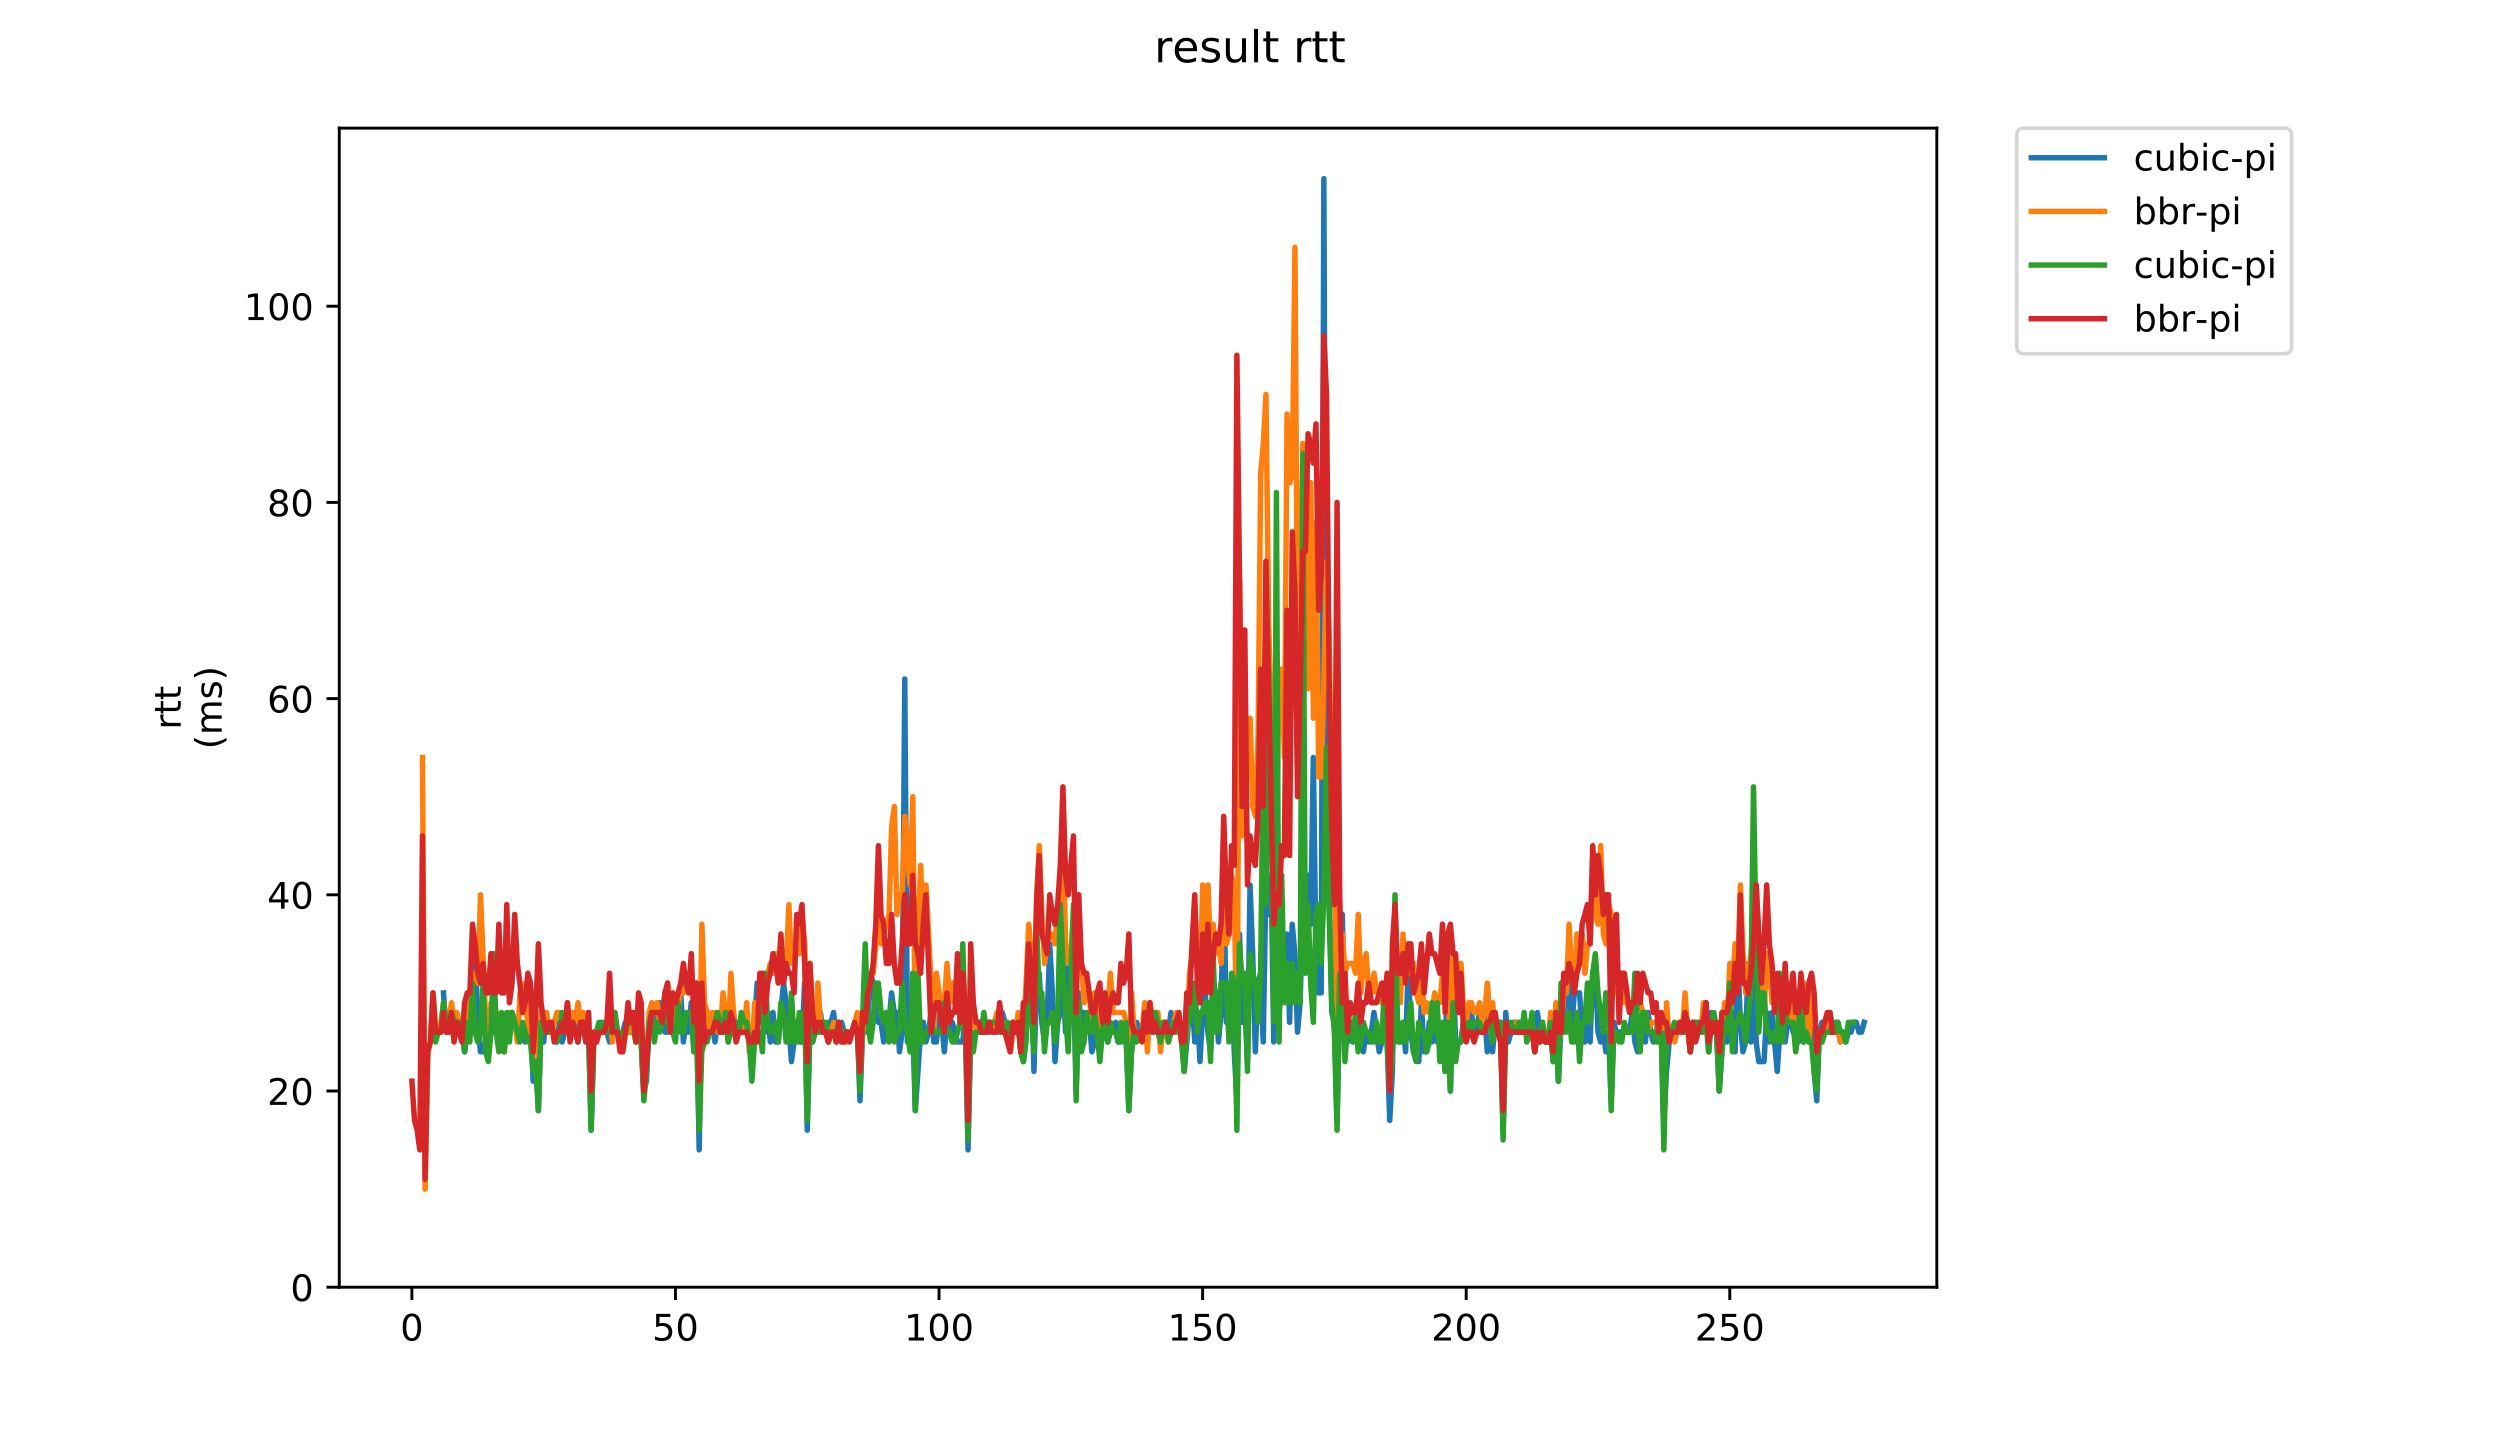 <?xml version="1.0" encoding="utf-8" standalone="no"?>
<!DOCTYPE svg PUBLIC "-//W3C//DTD SVG 1.1//EN"
  "http://www.w3.org/Graphics/SVG/1.1/DTD/svg11.dtd">
<!-- Created with matplotlib (https://matplotlib.org/) -->
<svg height="396pt" version="1.1" viewBox="0 0 684 396" width="684pt" xmlns="http://www.w3.org/2000/svg" xmlns:xlink="http://www.w3.org/1999/xlink">
 <defs>
  <style type="text/css">
*{stroke-linecap:butt;stroke-linejoin:round;}
  </style>
 </defs>
 <g id="figure_1">
  <g id="patch_1">
   <path d="M 0 396 
L 684 396 
L 684 0 
L 0 0 
z
" style="fill:#ffffff;"/>
  </g>
  <g id="axes_1">
   <g id="patch_2">
    <path d="M 92.824 352.174 
L 529.913 352.174 
L 529.913 35.062 
L 92.824 35.062 
z
" style="fill:#ffffff;"/>
   </g>
   <g id="matplotlib.axis_1">
    <g id="xtick_1">
     <g id="line2d_1">
      <defs>
       <path d="M 0 0 
L 0 3.5 
" id="mc89b29b32a" style="stroke:#000000;stroke-width:0.8;"/>
      </defs>
      <g>
       <use style="stroke:#000000;stroke-width:0.8;" x="112.689" xlink:href="#mc89b29b32a" y="352.174"/>
      </g>
     </g>
     <g id="text_1">
      <!-- 0 -->
      <defs>
       <path d="M 31.781 66.406 
Q 24.172 66.406 20.328 58.906 
Q 16.5 51.422 16.5 36.375 
Q 16.5 21.391 20.328 13.891 
Q 24.172 6.391 31.781 6.391 
Q 39.453 6.391 43.281 13.891 
Q 47.125 21.391 47.125 36.375 
Q 47.125 51.422 43.281 58.906 
Q 39.453 66.406 31.781 66.406 
z
M 31.781 74.219 
Q 44.047 74.219 50.516 64.516 
Q 56.984 54.828 56.984 36.375 
Q 56.984 17.969 50.516 8.266 
Q 44.047 -1.422 31.781 -1.422 
Q 19.531 -1.422 13.062 8.266 
Q 6.594 17.969 6.594 36.375 
Q 6.594 54.828 13.062 64.516 
Q 19.531 74.219 31.781 74.219 
z
" id="DejaVuSans-48"/>
      </defs>
      <g transform="translate(109.507 366.773)scale(0.1 -0.1)">
       <use xlink:href="#DejaVuSans-48"/>
      </g>
     </g>
    </g>
    <g id="xtick_2">
     <g id="line2d_2">
      <g>
       <use style="stroke:#000000;stroke-width:0.8;" x="184.804" xlink:href="#mc89b29b32a" y="352.174"/>
      </g>
     </g>
     <g id="text_2">
      <!-- 50 -->
      <defs>
       <path d="M 10.797 72.906 
L 49.516 72.906 
L 49.516 64.594 
L 19.828 64.594 
L 19.828 46.734 
Q 21.969 47.469 24.109 47.828 
Q 26.266 48.188 28.422 48.188 
Q 40.625 48.188 47.75 41.5 
Q 54.891 34.812 54.891 23.391 
Q 54.891 11.625 47.562 5.094 
Q 40.234 -1.422 26.906 -1.422 
Q 22.312 -1.422 17.547 -0.641 
Q 12.797 0.141 7.719 1.703 
L 7.719 11.625 
Q 12.109 9.234 16.797 8.062 
Q 21.484 6.891 26.703 6.891 
Q 35.156 6.891 40.078 11.328 
Q 45.016 15.766 45.016 23.391 
Q 45.016 31 40.078 35.438 
Q 35.156 39.891 26.703 39.891 
Q 22.75 39.891 18.812 39.016 
Q 14.891 38.141 10.797 36.281 
z
" id="DejaVuSans-53"/>
      </defs>
      <g transform="translate(178.442 366.773)scale(0.1 -0.1)">
       <use xlink:href="#DejaVuSans-53"/>
       <use x="63.623" xlink:href="#DejaVuSans-48"/>
      </g>
     </g>
    </g>
    <g id="xtick_3">
     <g id="line2d_3">
      <g>
       <use style="stroke:#000000;stroke-width:0.8;" x="256.92" xlink:href="#mc89b29b32a" y="352.174"/>
      </g>
     </g>
     <g id="text_3">
      <!-- 100 -->
      <defs>
       <path d="M 12.406 8.297 
L 28.516 8.297 
L 28.516 63.922 
L 10.984 60.406 
L 10.984 69.391 
L 28.422 72.906 
L 38.281 72.906 
L 38.281 8.297 
L 54.391 8.297 
L 54.391 0 
L 12.406 0 
z
" id="DejaVuSans-49"/>
      </defs>
      <g transform="translate(247.376 366.773)scale(0.1 -0.1)">
       <use xlink:href="#DejaVuSans-49"/>
       <use x="63.623" xlink:href="#DejaVuSans-48"/>
       <use x="127.246" xlink:href="#DejaVuSans-48"/>
      </g>
     </g>
    </g>
    <g id="xtick_4">
     <g id="line2d_4">
      <g>
       <use style="stroke:#000000;stroke-width:0.8;" x="329.035" xlink:href="#mc89b29b32a" y="352.174"/>
      </g>
     </g>
     <g id="text_4">
      <!-- 150 -->
      <g transform="translate(319.492 366.773)scale(0.1 -0.1)">
       <use xlink:href="#DejaVuSans-49"/>
       <use x="63.623" xlink:href="#DejaVuSans-53"/>
       <use x="127.246" xlink:href="#DejaVuSans-48"/>
      </g>
     </g>
    </g>
    <g id="xtick_5">
     <g id="line2d_5">
      <g>
       <use style="stroke:#000000;stroke-width:0.8;" x="401.151" xlink:href="#mc89b29b32a" y="352.174"/>
      </g>
     </g>
     <g id="text_5">
      <!-- 200 -->
      <defs>
       <path d="M 19.188 8.297 
L 53.609 8.297 
L 53.609 0 
L 7.328 0 
L 7.328 8.297 
Q 12.938 14.109 22.625 23.891 
Q 32.328 33.688 34.812 36.531 
Q 39.547 41.844 41.422 45.531 
Q 43.312 49.219 43.312 52.781 
Q 43.312 58.594 39.234 62.25 
Q 35.156 65.922 28.609 65.922 
Q 23.969 65.922 18.812 64.312 
Q 13.672 62.703 7.812 59.422 
L 7.812 69.391 
Q 13.766 71.781 18.938 73 
Q 24.125 74.219 28.422 74.219 
Q 39.75 74.219 46.484 68.547 
Q 53.219 62.891 53.219 53.422 
Q 53.219 48.922 51.531 44.891 
Q 49.859 40.875 45.406 35.406 
Q 44.188 33.984 37.641 27.219 
Q 31.109 20.453 19.188 8.297 
z
" id="DejaVuSans-50"/>
      </defs>
      <g transform="translate(391.607 366.773)scale(0.1 -0.1)">
       <use xlink:href="#DejaVuSans-50"/>
       <use x="63.623" xlink:href="#DejaVuSans-48"/>
       <use x="127.246" xlink:href="#DejaVuSans-48"/>
      </g>
     </g>
    </g>
    <g id="xtick_6">
     <g id="line2d_6">
      <g>
       <use style="stroke:#000000;stroke-width:0.8;" x="473.266" xlink:href="#mc89b29b32a" y="352.174"/>
      </g>
     </g>
     <g id="text_6">
      <!-- 250 -->
      <g transform="translate(463.723 366.773)scale(0.1 -0.1)">
       <use xlink:href="#DejaVuSans-50"/>
       <use x="63.623" xlink:href="#DejaVuSans-53"/>
       <use x="127.246" xlink:href="#DejaVuSans-48"/>
      </g>
     </g>
    </g>
   </g>
   <g id="matplotlib.axis_2">
    <g id="ytick_1">
     <g id="line2d_7">
      <defs>
       <path d="M 0 0 
L -3.5 0 
" id="mcf6434cec3" style="stroke:#000000;stroke-width:0.8;"/>
      </defs>
      <g>
       <use style="stroke:#000000;stroke-width:0.8;" x="92.824" xlink:href="#mcf6434cec3" y="352.174"/>
      </g>
     </g>
     <g id="text_7">
      <!-- 0 -->
      <g transform="translate(79.461 355.973)scale(0.1 -0.1)">
       <use xlink:href="#DejaVuSans-48"/>
      </g>
     </g>
    </g>
    <g id="ytick_2">
     <g id="line2d_8">
      <g>
       <use style="stroke:#000000;stroke-width:0.8;" x="92.824" xlink:href="#mcf6434cec3" y="298.495"/>
      </g>
     </g>
     <g id="text_8">
      <!-- 20 -->
      <g transform="translate(73.099 302.294)scale(0.1 -0.1)">
       <use xlink:href="#DejaVuSans-50"/>
       <use x="63.623" xlink:href="#DejaVuSans-48"/>
      </g>
     </g>
    </g>
    <g id="ytick_3">
     <g id="line2d_9">
      <g>
       <use style="stroke:#000000;stroke-width:0.8;" x="92.824" xlink:href="#mcf6434cec3" y="244.815"/>
      </g>
     </g>
     <g id="text_9">
      <!-- 40 -->
      <defs>
       <path d="M 37.797 64.312 
L 12.891 25.391 
L 37.797 25.391 
z
M 35.203 72.906 
L 47.609 72.906 
L 47.609 25.391 
L 58.016 25.391 
L 58.016 17.188 
L 47.609 17.188 
L 47.609 0 
L 37.797 0 
L 37.797 17.188 
L 4.891 17.188 
L 4.891 26.703 
z
" id="DejaVuSans-52"/>
      </defs>
      <g transform="translate(73.099 248.614)scale(0.1 -0.1)">
       <use xlink:href="#DejaVuSans-52"/>
       <use x="63.623" xlink:href="#DejaVuSans-48"/>
      </g>
     </g>
    </g>
    <g id="ytick_4">
     <g id="line2d_10">
      <g>
       <use style="stroke:#000000;stroke-width:0.8;" x="92.824" xlink:href="#mcf6434cec3" y="191.136"/>
      </g>
     </g>
     <g id="text_10">
      <!-- 60 -->
      <defs>
       <path d="M 33.016 40.375 
Q 26.375 40.375 22.484 35.828 
Q 18.609 31.297 18.609 23.391 
Q 18.609 15.531 22.484 10.953 
Q 26.375 6.391 33.016 6.391 
Q 39.656 6.391 43.531 10.953 
Q 47.406 15.531 47.406 23.391 
Q 47.406 31.297 43.531 35.828 
Q 39.656 40.375 33.016 40.375 
z
M 52.594 71.297 
L 52.594 62.312 
Q 48.875 64.062 45.094 64.984 
Q 41.312 65.922 37.594 65.922 
Q 27.828 65.922 22.672 59.328 
Q 17.531 52.734 16.797 39.406 
Q 19.672 43.656 24.016 45.922 
Q 28.375 48.188 33.594 48.188 
Q 44.578 48.188 50.953 41.516 
Q 57.328 34.859 57.328 23.391 
Q 57.328 12.156 50.688 5.359 
Q 44.047 -1.422 33.016 -1.422 
Q 20.359 -1.422 13.672 8.266 
Q 6.984 17.969 6.984 36.375 
Q 6.984 53.656 15.188 63.938 
Q 23.391 74.219 37.203 74.219 
Q 40.922 74.219 44.703 73.484 
Q 48.484 72.75 52.594 71.297 
z
" id="DejaVuSans-54"/>
      </defs>
      <g transform="translate(73.099 194.935)scale(0.1 -0.1)">
       <use xlink:href="#DejaVuSans-54"/>
       <use x="63.623" xlink:href="#DejaVuSans-48"/>
      </g>
     </g>
    </g>
    <g id="ytick_5">
     <g id="line2d_11">
      <g>
       <use style="stroke:#000000;stroke-width:0.8;" x="92.824" xlink:href="#mcf6434cec3" y="137.456"/>
      </g>
     </g>
     <g id="text_11">
      <!-- 80 -->
      <defs>
       <path d="M 31.781 34.625 
Q 24.75 34.625 20.719 30.859 
Q 16.703 27.094 16.703 20.516 
Q 16.703 13.922 20.719 10.156 
Q 24.75 6.391 31.781 6.391 
Q 38.812 6.391 42.859 10.172 
Q 46.922 13.969 46.922 20.516 
Q 46.922 27.094 42.891 30.859 
Q 38.875 34.625 31.781 34.625 
z
M 21.922 38.812 
Q 15.578 40.375 12.031 44.719 
Q 8.5 49.078 8.5 55.328 
Q 8.5 64.062 14.719 69.141 
Q 20.953 74.219 31.781 74.219 
Q 42.672 74.219 48.875 69.141 
Q 55.078 64.062 55.078 55.328 
Q 55.078 49.078 51.531 44.719 
Q 48 40.375 41.703 38.812 
Q 48.828 37.156 52.797 32.312 
Q 56.781 27.484 56.781 20.516 
Q 56.781 9.906 50.312 4.234 
Q 43.844 -1.422 31.781 -1.422 
Q 19.734 -1.422 13.25 4.234 
Q 6.781 9.906 6.781 20.516 
Q 6.781 27.484 10.781 32.312 
Q 14.797 37.156 21.922 38.812 
z
M 18.312 54.391 
Q 18.312 48.734 21.844 45.562 
Q 25.391 42.391 31.781 42.391 
Q 38.141 42.391 41.719 45.562 
Q 45.312 48.734 45.312 54.391 
Q 45.312 60.062 41.719 63.234 
Q 38.141 66.406 31.781 66.406 
Q 25.391 66.406 21.844 63.234 
Q 18.312 60.062 18.312 54.391 
z
" id="DejaVuSans-56"/>
      </defs>
      <g transform="translate(73.099 141.255)scale(0.1 -0.1)">
       <use xlink:href="#DejaVuSans-56"/>
       <use x="63.623" xlink:href="#DejaVuSans-48"/>
      </g>
     </g>
    </g>
    <g id="ytick_6">
     <g id="line2d_12">
      <g>
       <use style="stroke:#000000;stroke-width:0.8;" x="92.824" xlink:href="#mcf6434cec3" y="83.777"/>
      </g>
     </g>
     <g id="text_12">
      <!-- 100 -->
      <g transform="translate(66.736 87.576)scale(0.1 -0.1)">
       <use xlink:href="#DejaVuSans-49"/>
       <use x="63.623" xlink:href="#DejaVuSans-48"/>
       <use x="127.246" xlink:href="#DejaVuSans-48"/>
      </g>
     </g>
    </g>
    <g id="text_13">
     <!-- rtt -->
     <defs>
      <path d="M 41.109 46.297 
Q 39.594 47.172 37.812 47.578 
Q 36.031 48 33.891 48 
Q 26.266 48 22.188 43.047 
Q 18.109 38.094 18.109 28.812 
L 18.109 0 
L 9.078 0 
L 9.078 54.688 
L 18.109 54.688 
L 18.109 46.188 
Q 20.953 51.172 25.484 53.578 
Q 30.031 56 36.531 56 
Q 37.453 56 38.578 55.875 
Q 39.703 55.766 41.062 55.516 
z
" id="DejaVuSans-114"/>
      <path d="M 18.312 70.219 
L 18.312 54.688 
L 36.812 54.688 
L 36.812 47.703 
L 18.312 47.703 
L 18.312 18.016 
Q 18.312 11.328 20.141 9.422 
Q 21.969 7.516 27.594 7.516 
L 36.812 7.516 
L 36.812 0 
L 27.594 0 
Q 17.188 0 13.234 3.875 
Q 9.281 7.766 9.281 18.016 
L 9.281 47.703 
L 2.688 47.703 
L 2.688 54.688 
L 9.281 54.688 
L 9.281 70.219 
z
" id="DejaVuSans-116"/>
     </defs>
     <g transform="translate(49.459 199.594)rotate(-90)scale(0.1 -0.1)">
      <use xlink:href="#DejaVuSans-114"/>
      <use x="41.113" xlink:href="#DejaVuSans-116"/>
      <use x="80.322" xlink:href="#DejaVuSans-116"/>
     </g>
     <!-- (ms) -->
     <defs>
      <path d="M 31 75.875 
Q 24.469 64.656 21.281 53.656 
Q 18.109 42.672 18.109 31.391 
Q 18.109 20.125 21.312 9.062 
Q 24.516 -2 31 -13.188 
L 23.188 -13.188 
Q 15.875 -1.703 12.234 9.375 
Q 8.594 20.453 8.594 31.391 
Q 8.594 42.281 12.203 53.312 
Q 15.828 64.359 23.188 75.875 
z
" id="DejaVuSans-40"/>
      <path d="M 52 44.188 
Q 55.375 50.25 60.062 53.125 
Q 64.75 56 71.094 56 
Q 79.641 56 84.281 50.016 
Q 88.922 44.047 88.922 33.016 
L 88.922 0 
L 79.891 0 
L 79.891 32.719 
Q 79.891 40.578 77.094 44.375 
Q 74.312 48.188 68.609 48.188 
Q 61.625 48.188 57.562 43.547 
Q 53.516 38.922 53.516 30.906 
L 53.516 0 
L 44.484 0 
L 44.484 32.719 
Q 44.484 40.625 41.703 44.406 
Q 38.922 48.188 33.109 48.188 
Q 26.219 48.188 22.156 43.531 
Q 18.109 38.875 18.109 30.906 
L 18.109 0 
L 9.078 0 
L 9.078 54.688 
L 18.109 54.688 
L 18.109 46.188 
Q 21.188 51.219 25.484 53.609 
Q 29.781 56 35.688 56 
Q 41.656 56 45.828 52.969 
Q 50 49.953 52 44.188 
z
" id="DejaVuSans-109"/>
      <path d="M 44.281 53.078 
L 44.281 44.578 
Q 40.484 46.531 36.375 47.5 
Q 32.281 48.484 27.875 48.484 
Q 21.188 48.484 17.844 46.438 
Q 14.5 44.391 14.5 40.281 
Q 14.5 37.156 16.891 35.375 
Q 19.281 33.594 26.516 31.984 
L 29.594 31.297 
Q 39.156 29.25 43.188 25.516 
Q 47.219 21.781 47.219 15.094 
Q 47.219 7.469 41.188 3.016 
Q 35.156 -1.422 24.609 -1.422 
Q 20.219 -1.422 15.453 -0.562 
Q 10.688 0.297 5.422 2 
L 5.422 11.281 
Q 10.406 8.688 15.234 7.391 
Q 20.062 6.109 24.812 6.109 
Q 31.156 6.109 34.562 8.281 
Q 37.984 10.453 37.984 14.406 
Q 37.984 18.062 35.516 20.016 
Q 33.062 21.969 24.703 23.781 
L 21.578 24.516 
Q 13.234 26.266 9.516 29.906 
Q 5.812 33.547 5.812 39.891 
Q 5.812 47.609 11.281 51.797 
Q 16.75 56 26.812 56 
Q 31.781 56 36.172 55.266 
Q 40.578 54.547 44.281 53.078 
z
" id="DejaVuSans-115"/>
      <path d="M 8.016 75.875 
L 15.828 75.875 
Q 23.141 64.359 26.781 53.312 
Q 30.422 42.281 30.422 31.391 
Q 30.422 20.453 26.781 9.375 
Q 23.141 -1.703 15.828 -13.188 
L 8.016 -13.188 
Q 14.5 -2 17.703 9.062 
Q 20.906 20.125 20.906 31.391 
Q 20.906 42.672 17.703 53.656 
Q 14.5 64.656 8.016 75.875 
z
" id="DejaVuSans-41"/>
     </defs>
     <g transform="translate(60.657 204.995)rotate(-90)scale(0.1 -0.1)">
      <use xlink:href="#DejaVuSans-40"/>
      <use x="39.014" xlink:href="#DejaVuSans-109"/>
      <use x="136.426" xlink:href="#DejaVuSans-115"/>
      <use x="188.525" xlink:href="#DejaVuSans-41"/>
     </g>
    </g>
   </g>
   <g id="line2d_13">
    <path clip-path="url(#p41eae6cb28)" d="M 121.343 271.655 
L 122.064 282.391 
L 122.785 279.707 
L 123.506 282.391 
L 124.227 279.707 
L 124.948 279.707 
L 125.67 282.391 
L 126.391 282.391 
L 127.112 287.759 
L 127.833 282.391 
L 128.554 274.339 
L 129.275 271.655 
L 129.996 258.235 
L 130.718 279.707 
L 131.439 287.759 
L 132.16 287.759 
L 132.881 285.075 
L 133.602 287.759 
L 134.323 277.023 
L 135.045 282.391 
L 136.487 282.391 
L 137.929 287.759 
L 138.65 279.707 
L 139.371 279.707 
L 140.093 277.023 
L 141.535 282.391 
L 142.977 282.391 
L 143.698 285.075 
L 145.141 279.707 
L 145.862 295.811 
L 146.583 290.443 
L 147.304 303.863 
L 148.025 279.707 
L 148.746 285.075 
L 149.468 277.023 
L 150.189 282.391 
L 151.631 282.391 
L 152.352 285.075 
L 153.073 279.707 
L 153.795 285.075 
L 154.516 282.391 
L 156.679 282.391 
L 157.4 279.707 
L 158.121 285.075 
L 158.843 279.707 
L 159.564 279.707 
L 160.285 285.075 
L 161.006 277.023 
L 161.727 309.231 
L 162.448 285.075 
L 163.17 282.391 
L 163.891 282.391 
L 164.612 279.707 
L 165.333 282.391 
L 166.054 282.391 
L 166.775 285.075 
L 167.497 279.707 
L 168.218 279.707 
L 169.66 285.075 
L 171.102 279.707 
L 171.823 282.391 
L 173.266 282.391 
L 173.987 279.707 
L 175.429 285.075 
L 176.15 298.495 
L 176.872 295.811 
L 177.593 279.707 
L 179.756 279.707 
L 180.477 274.339 
L 181.198 277.023 
L 181.92 282.391 
L 182.641 282.391 
L 183.362 277.023 
L 184.083 282.391 
L 184.804 274.339 
L 185.525 279.707 
L 186.247 271.655 
L 186.968 285.075 
L 187.689 279.707 
L 188.41 282.391 
L 189.131 274.339 
L 189.852 287.759 
L 190.573 277.023 
L 191.295 314.599 
L 192.016 271.655 
L 192.737 282.391 
L 194.179 282.391 
L 194.9 279.707 
L 195.622 285.075 
L 196.343 279.707 
L 197.064 282.391 
L 198.506 282.391 
L 199.948 277.023 
L 201.391 282.391 
L 202.112 279.707 
L 202.833 282.391 
L 203.554 282.391 
L 204.275 279.707 
L 204.997 282.391 
L 205.718 293.127 
L 206.439 279.707 
L 207.16 268.971 
L 207.881 279.707 
L 208.602 277.023 
L 209.324 282.391 
L 210.045 277.023 
L 210.766 285.075 
L 211.487 277.023 
L 212.208 285.075 
L 212.929 285.075 
L 214.372 268.971 
L 215.814 279.707 
L 216.535 290.443 
L 217.977 279.707 
L 218.699 285.075 
L 219.42 285.075 
L 220.141 268.971 
L 220.862 309.231 
L 221.583 282.391 
L 222.304 285.075 
L 223.025 282.391 
L 223.747 282.391 
L 224.468 277.023 
L 225.189 282.391 
L 225.91 282.391 
L 226.631 279.707 
L 227.352 279.707 
L 228.074 277.023 
L 228.795 285.075 
L 230.237 279.707 
L 230.958 282.391 
L 233.122 282.391 
L 233.843 279.707 
L 234.564 279.707 
L 235.285 301.179 
L 236.006 282.391 
L 236.727 282.391 
L 237.449 279.707 
L 238.17 266.287 
L 238.891 268.971 
L 239.612 277.023 
L 240.333 279.707 
L 241.054 279.707 
L 241.776 285.075 
L 242.497 277.023 
L 243.218 279.707 
L 243.939 271.655 
L 244.66 277.023 
L 245.381 277.023 
L 246.102 287.759 
L 246.824 282.391 
L 247.545 185.768 
L 248.266 285.075 
L 248.987 277.023 
L 249.708 279.707 
L 250.429 303.863 
L 251.872 282.391 
L 252.593 279.707 
L 253.314 285.075 
L 254.035 282.391 
L 254.756 277.023 
L 255.477 285.075 
L 256.199 285.075 
L 256.92 277.023 
L 257.641 279.707 
L 258.362 287.759 
L 259.083 279.707 
L 259.804 282.391 
L 260.526 279.707 
L 261.968 285.075 
L 263.41 285.075 
L 264.131 277.023 
L 264.852 314.599 
L 265.574 282.391 
L 269.179 282.391 
L 269.901 279.707 
L 270.622 282.391 
L 272.064 282.391 
L 272.785 279.707 
L 273.506 279.707 
L 274.227 277.023 
L 276.391 285.075 
L 277.112 279.707 
L 278.554 279.707 
L 279.276 287.759 
L 279.997 290.443 
L 280.718 282.391 
L 281.439 268.971 
L 282.16 263.603 
L 282.881 293.127 
L 283.603 268.971 
L 284.324 266.287 
L 285.045 279.707 
L 285.766 285.075 
L 286.487 279.707 
L 287.208 258.235 
L 287.929 271.655 
L 288.651 290.443 
L 289.372 279.707 
L 290.093 277.023 
L 290.814 266.287 
L 291.535 282.391 
L 292.256 263.603 
L 292.978 263.603 
L 293.699 266.287 
L 294.42 298.495 
L 295.141 271.655 
L 295.862 282.391 
L 296.583 277.023 
L 297.304 279.707 
L 298.026 279.707 
L 298.747 287.759 
L 299.468 285.075 
L 300.189 279.707 
L 300.91 285.075 
L 301.631 279.707 
L 303.074 285.075 
L 303.795 282.391 
L 304.516 282.391 
L 305.237 279.707 
L 305.958 285.075 
L 306.679 285.075 
L 307.401 282.391 
L 308.122 285.075 
L 308.843 303.863 
L 309.564 287.759 
L 310.285 282.391 
L 311.006 279.707 
L 311.728 282.391 
L 312.449 282.391 
L 313.17 279.707 
L 313.891 282.391 
L 315.333 277.023 
L 316.055 282.391 
L 316.776 282.391 
L 317.497 285.075 
L 318.218 282.391 
L 319.66 282.391 
L 320.381 277.023 
L 321.103 282.391 
L 321.824 279.707 
L 322.545 282.391 
L 323.266 282.391 
L 323.987 293.127 
L 325.43 277.023 
L 326.151 271.655 
L 326.872 285.075 
L 327.593 277.023 
L 328.314 290.443 
L 329.035 277.023 
L 329.756 271.655 
L 330.478 282.391 
L 331.199 287.759 
L 331.92 268.971 
L 332.641 271.655 
L 333.362 285.075 
L 334.083 277.023 
L 334.805 239.447 
L 335.526 279.707 
L 336.247 279.707 
L 336.968 268.971 
L 337.689 287.759 
L 338.41 301.179 
L 339.131 255.551 
L 339.853 279.707 
L 340.574 274.339 
L 341.295 290.443 
L 342.016 242.131 
L 342.737 260.919 
L 343.458 287.759 
L 344.18 268.971 
L 344.901 266.287 
L 345.622 285.075 
L 346.343 242.131 
L 347.064 250.183 
L 347.785 239.447 
L 348.506 285.075 
L 349.228 268.971 
L 349.949 277.023 
L 350.67 268.971 
L 351.391 268.971 
L 352.112 255.551 
L 352.833 279.707 
L 353.555 252.867 
L 354.276 260.919 
L 354.997 282.391 
L 355.718 274.339 
L 356.439 247.499 
L 357.16 258.235 
L 357.882 239.447 
L 358.603 252.867 
L 359.324 207.24 
L 360.045 260.919 
L 360.766 271.655 
L 361.487 271.655 
L 362.208 48.885 
L 362.93 239.447 
L 363.651 242.131 
L 364.372 277.023 
L 365.093 279.707 
L 365.814 306.547 
L 366.535 274.339 
L 367.257 250.183 
L 367.978 285.075 
L 368.699 285.075 
L 369.42 279.707 
L 370.141 285.075 
L 371.583 279.707 
L 372.305 282.391 
L 373.026 287.759 
L 373.747 282.391 
L 374.468 285.075 
L 375.189 282.391 
L 375.91 277.023 
L 377.353 287.759 
L 378.795 282.391 
L 379.516 285.075 
L 380.237 306.547 
L 380.958 293.127 
L 381.68 250.183 
L 382.401 282.391 
L 383.122 285.075 
L 383.843 279.707 
L 384.564 287.759 
L 385.285 263.603 
L 386.007 282.391 
L 386.728 287.759 
L 387.449 285.075 
L 388.17 290.443 
L 388.891 274.339 
L 389.612 287.759 
L 390.334 287.759 
L 391.055 279.707 
L 391.776 285.075 
L 392.497 282.391 
L 393.218 285.075 
L 394.66 285.075 
L 395.382 293.127 
L 396.103 258.235 
L 396.824 298.495 
L 397.545 266.287 
L 398.266 285.075 
L 399.709 285.075 
L 400.43 279.707 
L 401.151 282.391 
L 401.872 282.391 
L 402.593 277.023 
L 403.314 282.391 
L 404.035 282.391 
L 404.757 277.023 
L 405.478 279.707 
L 406.199 277.023 
L 406.92 287.759 
L 407.641 285.075 
L 408.362 287.759 
L 409.084 279.707 
L 409.805 282.391 
L 410.526 279.707 
L 411.247 309.231 
L 411.968 277.023 
L 412.689 285.075 
L 414.132 279.707 
L 414.853 279.707 
L 415.574 282.391 
L 417.016 282.391 
L 417.737 279.707 
L 418.459 279.707 
L 419.18 282.391 
L 419.901 282.391 
L 420.622 277.023 
L 421.343 282.391 
L 422.064 282.391 
L 422.785 285.075 
L 423.507 285.075 
L 424.228 282.391 
L 424.949 290.443 
L 425.67 282.391 
L 426.391 295.811 
L 427.112 279.707 
L 427.834 279.707 
L 428.555 271.655 
L 429.276 266.287 
L 429.997 282.391 
L 430.718 271.655 
L 432.161 271.655 
L 432.882 282.391 
L 433.603 285.075 
L 434.324 279.707 
L 435.045 285.075 
L 435.766 266.287 
L 436.487 263.603 
L 437.209 282.391 
L 437.93 285.075 
L 438.651 282.391 
L 439.372 287.759 
L 440.093 282.391 
L 440.814 301.179 
L 441.536 279.707 
L 442.257 282.391 
L 445.862 282.391 
L 446.584 277.023 
L 447.305 285.075 
L 448.026 287.759 
L 448.747 279.707 
L 449.468 279.707 
L 450.189 285.075 
L 450.911 277.023 
L 451.632 282.391 
L 452.353 285.075 
L 453.795 279.707 
L 454.516 282.391 
L 455.237 306.547 
L 455.959 293.127 
L 456.68 285.075 
L 457.401 282.391 
L 460.286 282.391 
L 461.007 277.023 
L 461.728 279.707 
L 462.449 287.759 
L 463.17 279.707 
L 463.891 282.391 
L 465.334 282.391 
L 466.055 279.707 
L 466.776 274.339 
L 467.497 287.759 
L 468.218 277.023 
L 468.939 282.391 
L 469.661 282.391 
L 470.382 298.495 
L 471.103 287.759 
L 471.824 279.707 
L 472.545 285.075 
L 473.266 282.391 
L 473.988 277.023 
L 474.709 287.759 
L 475.43 260.919 
L 476.151 279.707 
L 476.872 287.759 
L 477.593 285.075 
L 478.314 263.603 
L 479.036 285.075 
L 479.757 247.499 
L 480.478 285.075 
L 481.199 290.443 
L 482.641 290.443 
L 483.363 277.023 
L 484.084 285.075 
L 484.805 277.023 
L 486.247 293.127 
L 486.968 282.391 
L 487.689 282.391 
L 488.411 285.075 
L 489.132 279.707 
L 489.853 277.023 
L 490.574 282.391 
L 491.295 279.707 
L 492.016 285.075 
L 492.738 282.391 
L 493.459 285.075 
L 494.18 282.391 
L 494.901 285.075 
L 495.622 279.707 
L 496.343 293.127 
L 497.064 301.179 
L 497.786 282.391 
L 498.507 279.707 
L 499.228 279.707 
L 499.949 282.391 
L 500.67 277.023 
L 501.391 282.391 
L 502.113 279.707 
L 502.834 279.707 
L 503.555 285.075 
L 504.276 282.391 
L 504.997 285.075 
L 505.718 282.391 
L 506.44 282.391 
L 507.161 279.707 
L 507.882 279.707 
L 508.603 282.391 
L 509.324 282.391 
L 510.045 279.707 
L 510.045 279.707 
" style="fill:none;stroke:#1f77b4;stroke-linecap:square;stroke-width:1.5;"/>
   </g>
   <g id="line2d_14">
    <path clip-path="url(#p41eae6cb28)" d="M 115.598 207.24 
L 116.319 325.334 
L 117.04 287.759 
L 117.761 285.075 
L 118.482 271.655 
L 119.204 282.391 
L 119.925 282.391 
L 120.646 279.707 
L 121.367 274.339 
L 122.088 279.707 
L 122.809 279.707 
L 123.531 274.339 
L 124.252 279.707 
L 124.973 277.023 
L 127.136 285.075 
L 127.857 277.023 
L 128.579 271.655 
L 130.021 266.287 
L 130.742 268.971 
L 131.463 244.815 
L 132.906 279.707 
L 133.627 285.075 
L 134.348 274.339 
L 135.069 274.339 
L 137.233 282.391 
L 137.954 287.759 
L 138.675 279.707 
L 139.396 277.023 
L 140.117 277.023 
L 140.838 279.707 
L 141.559 285.075 
L 142.281 271.655 
L 143.002 274.339 
L 143.723 268.971 
L 144.444 282.391 
L 145.165 274.339 
L 145.886 271.655 
L 146.608 285.075 
L 147.329 290.443 
L 148.05 277.023 
L 148.771 282.391 
L 149.492 277.023 
L 150.213 282.391 
L 150.934 282.391 
L 152.377 277.023 
L 153.098 277.023 
L 154.54 282.391 
L 155.261 274.339 
L 155.983 282.391 
L 156.704 277.023 
L 157.425 279.707 
L 158.146 274.339 
L 158.867 279.707 
L 159.588 277.023 
L 160.309 282.391 
L 161.031 282.391 
L 161.752 290.443 
L 162.473 282.391 
L 163.194 285.075 
L 163.915 282.391 
L 164.636 282.391 
L 165.358 279.707 
L 166.079 282.391 
L 166.8 277.023 
L 167.521 285.075 
L 168.242 277.023 
L 168.963 282.391 
L 170.406 287.759 
L 171.127 282.391 
L 171.848 282.391 
L 172.569 279.707 
L 174.011 285.075 
L 174.733 282.391 
L 175.454 285.075 
L 176.175 293.127 
L 176.896 290.443 
L 177.617 277.023 
L 178.338 274.339 
L 179.06 277.023 
L 179.781 274.339 
L 180.502 279.707 
L 181.944 274.339 
L 182.665 268.971 
L 183.386 277.023 
L 184.108 279.707 
L 184.829 274.339 
L 185.55 277.023 
L 186.271 268.971 
L 186.992 271.655 
L 187.713 268.971 
L 188.435 271.655 
L 189.156 266.287 
L 189.877 274.339 
L 190.598 268.971 
L 191.319 295.811 
L 192.04 252.867 
L 192.761 274.339 
L 193.483 277.023 
L 194.204 282.391 
L 194.925 277.023 
L 195.646 277.023 
L 196.367 282.391 
L 197.088 282.391 
L 197.81 271.655 
L 198.531 277.023 
L 199.252 285.075 
L 199.973 266.287 
L 200.694 277.023 
L 201.415 282.391 
L 203.579 282.391 
L 204.3 274.339 
L 205.021 287.759 
L 205.742 287.759 
L 206.463 274.339 
L 207.185 279.707 
L 207.906 271.655 
L 208.627 271.655 
L 209.348 274.339 
L 210.069 266.287 
L 210.79 263.603 
L 211.512 266.287 
L 212.233 260.919 
L 212.954 263.603 
L 213.675 258.235 
L 214.396 263.603 
L 215.117 263.603 
L 215.838 247.499 
L 216.56 263.603 
L 217.281 260.919 
L 218.723 260.919 
L 219.444 250.183 
L 220.165 258.235 
L 220.887 285.075 
L 221.608 263.603 
L 222.329 282.391 
L 223.05 282.391 
L 223.771 268.971 
L 224.492 279.707 
L 225.213 282.391 
L 225.935 282.391 
L 226.656 285.075 
L 228.098 279.707 
L 228.819 285.075 
L 229.54 282.391 
L 230.262 285.075 
L 231.704 285.075 
L 232.425 282.391 
L 233.146 282.391 
L 234.588 277.023 
L 235.31 293.127 
L 236.031 282.391 
L 236.752 279.707 
L 237.473 271.655 
L 238.194 266.287 
L 238.915 266.287 
L 240.358 250.183 
L 241.079 258.235 
L 243.242 250.183 
L 243.963 226.027 
L 244.685 220.659 
L 245.406 250.183 
L 246.127 244.815 
L 246.848 244.815 
L 247.569 223.343 
L 248.29 234.079 
L 249.012 242.131 
L 249.733 217.975 
L 250.454 287.759 
L 251.175 255.551 
L 251.896 236.763 
L 252.617 258.235 
L 253.339 242.131 
L 255.502 282.391 
L 256.223 266.287 
L 257.665 277.023 
L 258.387 274.339 
L 259.108 263.603 
L 259.829 274.339 
L 260.55 268.971 
L 261.271 274.339 
L 261.992 263.603 
L 262.714 274.339 
L 263.435 271.655 
L 264.156 277.023 
L 264.877 298.495 
L 265.598 274.339 
L 266.319 277.023 
L 267.04 282.391 
L 267.762 279.707 
L 269.204 279.707 
L 269.925 282.391 
L 270.646 279.707 
L 271.367 282.391 
L 272.81 277.023 
L 273.531 279.707 
L 274.252 279.707 
L 276.415 287.759 
L 277.137 282.391 
L 277.858 282.391 
L 278.579 277.023 
L 279.3 285.075 
L 280.021 282.391 
L 280.742 268.971 
L 281.464 252.867 
L 282.185 260.919 
L 282.906 279.707 
L 283.627 244.815 
L 284.348 231.395 
L 285.069 250.183 
L 285.791 263.603 
L 286.512 258.235 
L 287.233 255.551 
L 287.954 255.551 
L 288.675 258.235 
L 289.396 247.499 
L 290.117 250.183 
L 290.839 228.711 
L 291.56 258.235 
L 292.281 263.603 
L 293.002 260.919 
L 293.723 250.183 
L 294.444 244.815 
L 295.166 252.867 
L 296.608 274.339 
L 297.329 271.655 
L 298.05 271.655 
L 298.771 282.391 
L 299.492 271.655 
L 300.214 274.339 
L 300.935 279.707 
L 301.656 282.391 
L 303.098 277.023 
L 303.819 266.287 
L 304.541 277.023 
L 307.425 277.023 
L 308.146 279.707 
L 308.867 301.179 
L 309.589 271.655 
L 310.31 282.391 
L 312.473 282.391 
L 313.194 274.339 
L 313.916 287.759 
L 314.637 274.339 
L 315.358 279.707 
L 316.079 277.023 
L 316.8 277.023 
L 317.521 287.759 
L 318.242 279.707 
L 319.685 285.075 
L 321.848 277.023 
L 323.291 282.391 
L 324.012 287.759 
L 324.733 282.391 
L 325.454 266.287 
L 326.175 260.919 
L 326.896 247.499 
L 327.618 263.603 
L 328.339 271.655 
L 329.06 242.131 
L 329.781 258.235 
L 330.502 242.131 
L 331.223 260.919 
L 331.944 252.867 
L 332.666 260.919 
L 333.387 258.235 
L 334.108 263.603 
L 334.829 234.079 
L 335.55 258.235 
L 336.271 255.551 
L 336.993 239.447 
L 337.714 244.815 
L 338.435 290.443 
L 339.156 158.928 
L 339.877 228.711 
L 340.598 207.24 
L 341.319 209.923 
L 342.041 196.504 
L 342.762 220.659 
L 343.483 223.343 
L 344.204 201.872 
L 344.925 129.404 
L 345.646 121.352 
L 346.368 107.932 
L 347.089 169.664 
L 347.81 196.504 
L 348.531 193.82 
L 349.252 226.027 
L 349.973 183.084 
L 350.694 183.084 
L 351.416 207.24 
L 352.137 113.3 
L 352.858 132.088 
L 353.579 129.404 
L 354.3 67.673 
L 355.021 183.084 
L 355.743 161.612 
L 356.464 121.352 
L 357.185 126.72 
L 357.906 188.452 
L 358.627 132.088 
L 359.348 196.504 
L 360.069 142.824 
L 360.791 212.607 
L 361.512 212.607 
L 362.233 185.768 
L 362.954 153.56 
L 363.675 175.032 
L 364.396 226.027 
L 365.118 236.763 
L 365.839 293.127 
L 366.56 255.551 
L 367.281 255.551 
L 368.002 266.287 
L 368.723 263.603 
L 370.166 263.603 
L 370.887 266.287 
L 371.608 250.183 
L 372.329 271.655 
L 373.05 263.603 
L 373.771 260.919 
L 374.493 271.655 
L 375.214 271.655 
L 375.935 266.287 
L 376.656 271.655 
L 377.377 271.655 
L 378.098 274.339 
L 378.82 268.971 
L 379.541 271.655 
L 380.262 271.655 
L 380.983 274.339 
L 381.704 252.867 
L 382.425 268.971 
L 383.146 274.339 
L 383.868 255.551 
L 384.589 266.287 
L 385.31 266.287 
L 386.031 263.603 
L 386.752 263.603 
L 387.473 271.655 
L 388.195 274.339 
L 388.916 266.287 
L 389.637 277.023 
L 390.358 274.339 
L 391.079 277.023 
L 391.8 277.023 
L 392.521 271.655 
L 393.243 274.339 
L 393.964 274.339 
L 394.685 266.287 
L 395.406 263.603 
L 396.127 263.603 
L 396.848 293.127 
L 397.57 260.919 
L 398.291 266.287 
L 399.012 268.971 
L 399.733 263.603 
L 400.454 277.023 
L 401.175 279.707 
L 401.897 274.339 
L 402.618 274.339 
L 403.339 277.023 
L 404.06 277.023 
L 404.781 274.339 
L 405.502 279.707 
L 406.223 277.023 
L 406.945 268.971 
L 407.666 279.707 
L 408.387 274.339 
L 409.108 282.391 
L 410.55 282.391 
L 411.272 287.759 
L 411.993 282.391 
L 414.156 282.391 
L 414.877 279.707 
L 415.598 279.707 
L 416.32 282.391 
L 417.041 282.391 
L 417.762 279.707 
L 418.483 282.391 
L 419.204 282.391 
L 419.925 287.759 
L 420.647 282.391 
L 421.368 285.075 
L 422.089 282.391 
L 422.81 285.075 
L 423.531 285.075 
L 424.252 277.023 
L 424.973 287.759 
L 425.695 274.339 
L 426.416 285.075 
L 427.137 282.391 
L 427.858 271.655 
L 428.579 271.655 
L 429.3 252.867 
L 430.022 266.287 
L 430.743 268.971 
L 431.464 255.551 
L 432.185 263.603 
L 432.906 255.551 
L 433.627 266.287 
L 434.348 258.235 
L 435.07 258.235 
L 435.791 239.447 
L 436.512 250.183 
L 437.233 252.867 
L 437.954 231.395 
L 438.675 255.551 
L 439.397 258.235 
L 440.118 247.499 
L 440.839 250.183 
L 441.56 255.551 
L 442.281 271.655 
L 443.724 266.287 
L 444.445 274.339 
L 445.166 274.339 
L 445.887 277.023 
L 446.608 274.339 
L 447.329 279.707 
L 448.05 274.339 
L 448.772 274.339 
L 449.493 277.023 
L 450.214 277.023 
L 450.935 282.391 
L 451.656 279.707 
L 453.099 279.707 
L 453.82 282.391 
L 454.541 279.707 
L 455.262 306.547 
L 455.983 274.339 
L 456.704 285.075 
L 457.425 282.391 
L 458.147 285.075 
L 459.589 279.707 
L 460.31 282.391 
L 461.031 271.655 
L 461.752 282.391 
L 462.474 287.759 
L 463.195 279.707 
L 463.916 279.707 
L 464.637 282.391 
L 465.358 282.391 
L 466.079 274.339 
L 467.522 285.075 
L 468.243 279.707 
L 468.964 282.391 
L 469.685 282.391 
L 470.406 287.759 
L 471.127 282.391 
L 471.849 274.339 
L 472.57 279.707 
L 473.291 263.603 
L 474.012 268.971 
L 474.733 258.235 
L 475.454 266.287 
L 476.176 242.131 
L 476.897 260.919 
L 477.618 271.655 
L 479.06 260.919 
L 479.781 252.867 
L 480.502 242.131 
L 481.224 260.919 
L 481.945 274.339 
L 482.666 277.023 
L 483.387 260.919 
L 484.108 263.603 
L 484.829 274.339 
L 485.551 271.655 
L 486.272 277.023 
L 486.993 274.339 
L 487.714 279.707 
L 488.435 268.971 
L 489.877 279.707 
L 490.599 274.339 
L 491.32 279.707 
L 492.041 279.707 
L 493.483 268.971 
L 494.204 279.707 
L 494.926 285.075 
L 495.647 268.971 
L 496.368 277.023 
L 497.089 287.759 
L 497.81 282.391 
L 498.531 285.075 
L 499.974 279.707 
L 500.695 282.391 
L 501.416 279.707 
L 502.137 282.391 
L 502.858 282.391 
L 503.579 285.075 
L 504.301 282.391 
L 504.301 282.391 
" style="fill:none;stroke:#ff7f0e;stroke-linecap:square;stroke-width:1.5;"/>
   </g>
   <g id="line2d_15">
    <path clip-path="url(#p41eae6cb28)" d="M 118.458 274.339 
L 119.179 285.075 
L 119.9 282.391 
L 120.621 282.391 
L 121.343 274.339 
L 122.064 279.707 
L 122.785 282.391 
L 123.506 277.023 
L 124.227 279.707 
L 125.67 279.707 
L 126.391 282.391 
L 127.112 287.759 
L 127.833 279.707 
L 128.554 285.075 
L 129.275 268.971 
L 129.996 282.391 
L 130.718 285.075 
L 131.439 282.391 
L 132.16 268.971 
L 132.881 287.759 
L 133.602 290.443 
L 134.323 282.391 
L 135.045 260.919 
L 135.766 282.391 
L 136.487 287.759 
L 137.208 277.023 
L 137.929 287.759 
L 138.65 277.023 
L 139.371 285.075 
L 140.093 277.023 
L 142.256 285.075 
L 142.977 279.707 
L 144.42 285.075 
L 145.141 285.075 
L 145.862 293.127 
L 146.583 290.443 
L 147.304 303.863 
L 148.025 279.707 
L 148.746 282.391 
L 151.631 282.391 
L 152.352 285.075 
L 153.073 282.391 
L 153.795 277.023 
L 154.516 282.391 
L 155.958 282.391 
L 156.679 279.707 
L 157.4 282.391 
L 158.843 282.391 
L 159.564 279.707 
L 160.285 282.391 
L 161.006 282.391 
L 161.727 309.231 
L 162.448 285.075 
L 163.891 279.707 
L 164.612 282.391 
L 165.333 279.707 
L 166.054 282.391 
L 167.497 282.391 
L 168.218 277.023 
L 168.939 282.391 
L 169.66 285.075 
L 170.381 282.391 
L 171.102 282.391 
L 171.823 279.707 
L 173.266 279.707 
L 173.987 285.075 
L 174.708 282.391 
L 175.429 285.075 
L 176.15 301.179 
L 176.872 293.127 
L 177.593 279.707 
L 178.314 277.023 
L 179.035 285.075 
L 179.756 279.707 
L 180.477 282.391 
L 181.198 279.707 
L 181.92 271.655 
L 182.641 279.707 
L 183.362 282.391 
L 184.083 282.391 
L 184.804 285.075 
L 185.525 274.339 
L 186.247 282.391 
L 186.968 282.391 
L 187.689 277.023 
L 189.131 277.023 
L 189.852 287.759 
L 190.573 282.391 
L 191.295 309.231 
L 192.016 287.759 
L 192.737 285.075 
L 193.458 285.075 
L 194.179 282.391 
L 194.9 282.391 
L 196.343 277.023 
L 197.064 282.391 
L 198.506 277.023 
L 199.227 285.075 
L 199.948 282.391 
L 200.67 282.391 
L 201.391 279.707 
L 202.112 282.391 
L 202.833 277.023 
L 203.554 279.707 
L 204.275 279.707 
L 204.997 285.075 
L 205.718 295.811 
L 206.439 285.075 
L 207.16 282.391 
L 207.881 282.391 
L 208.602 287.759 
L 209.324 266.287 
L 210.045 279.707 
L 210.766 282.391 
L 211.487 282.391 
L 212.208 279.707 
L 212.929 285.075 
L 213.65 274.339 
L 214.372 277.023 
L 215.093 285.075 
L 215.814 285.075 
L 216.535 271.655 
L 217.256 285.075 
L 217.977 285.075 
L 218.699 277.023 
L 219.42 285.075 
L 220.141 277.023 
L 220.862 306.547 
L 221.583 279.707 
L 222.304 285.075 
L 223.025 282.391 
L 224.468 282.391 
L 225.189 279.707 
L 225.91 279.707 
L 226.631 285.075 
L 227.352 282.391 
L 228.795 282.391 
L 229.516 279.707 
L 230.237 282.391 
L 234.564 282.391 
L 235.285 298.495 
L 236.727 258.235 
L 237.449 279.707 
L 238.17 285.075 
L 238.891 279.707 
L 239.612 268.971 
L 240.333 268.971 
L 241.054 277.023 
L 241.776 279.707 
L 242.497 277.023 
L 243.218 285.075 
L 243.939 274.339 
L 244.66 285.075 
L 245.381 282.391 
L 246.102 282.391 
L 246.824 268.971 
L 247.545 279.707 
L 248.266 282.391 
L 248.987 287.759 
L 249.708 266.287 
L 250.429 303.863 
L 251.151 266.287 
L 251.872 285.075 
L 252.593 285.075 
L 253.314 282.391 
L 254.035 282.391 
L 254.756 279.707 
L 255.477 282.391 
L 257.641 282.391 
L 258.362 274.339 
L 259.083 282.391 
L 259.804 282.391 
L 260.526 285.075 
L 261.247 285.075 
L 262.689 279.707 
L 263.41 258.235 
L 264.131 282.391 
L 264.852 311.915 
L 265.574 282.391 
L 266.295 287.759 
L 267.016 282.391 
L 268.458 282.391 
L 269.179 277.023 
L 269.901 282.391 
L 270.622 279.707 
L 272.785 279.707 
L 273.506 282.391 
L 274.949 282.391 
L 275.67 279.707 
L 276.391 282.391 
L 277.833 282.391 
L 278.554 279.707 
L 279.276 287.759 
L 279.997 290.443 
L 280.718 285.075 
L 281.439 263.603 
L 282.16 277.023 
L 282.881 287.759 
L 283.603 252.867 
L 284.324 271.655 
L 285.045 271.655 
L 285.766 287.759 
L 286.487 279.707 
L 287.208 279.707 
L 287.929 277.023 
L 288.651 285.075 
L 289.372 279.707 
L 290.093 247.499 
L 290.814 263.603 
L 291.535 277.023 
L 292.256 287.759 
L 293.699 247.499 
L 294.42 301.179 
L 295.141 274.339 
L 295.862 287.759 
L 296.583 285.075 
L 297.304 277.023 
L 298.026 282.391 
L 298.747 282.391 
L 299.468 277.023 
L 300.189 282.391 
L 300.91 290.443 
L 302.353 274.339 
L 303.074 285.075 
L 303.795 279.707 
L 304.516 282.391 
L 305.237 282.391 
L 305.958 285.075 
L 306.679 279.707 
L 307.401 285.075 
L 308.122 279.707 
L 308.843 303.863 
L 309.564 287.759 
L 310.285 282.391 
L 311.006 285.075 
L 311.728 282.391 
L 312.449 282.391 
L 313.17 279.707 
L 313.891 282.391 
L 314.612 279.707 
L 315.333 282.391 
L 316.055 277.023 
L 316.776 279.707 
L 317.497 285.075 
L 318.218 279.707 
L 318.939 279.707 
L 319.66 285.075 
L 321.103 279.707 
L 321.824 282.391 
L 322.545 279.707 
L 323.266 285.075 
L 323.987 293.127 
L 324.708 279.707 
L 325.43 279.707 
L 326.872 268.971 
L 327.593 282.391 
L 328.314 277.023 
L 329.035 277.023 
L 329.756 274.339 
L 330.478 274.339 
L 331.199 290.443 
L 331.92 260.919 
L 332.641 282.391 
L 333.362 282.391 
L 334.083 268.971 
L 335.526 268.971 
L 336.247 285.075 
L 336.968 266.287 
L 337.689 268.971 
L 338.41 309.231 
L 339.131 258.235 
L 339.853 268.971 
L 340.574 266.287 
L 341.295 293.127 
L 342.016 260.919 
L 342.737 266.287 
L 343.458 268.971 
L 344.18 279.707 
L 344.901 266.287 
L 345.622 207.24 
L 346.343 247.499 
L 347.064 183.084 
L 347.785 215.291 
L 348.506 279.707 
L 349.228 134.772 
L 349.949 285.075 
L 350.67 239.447 
L 351.391 274.339 
L 352.112 263.603 
L 352.833 274.339 
L 353.555 263.603 
L 354.276 274.339 
L 354.997 266.287 
L 355.718 274.339 
L 356.439 124.036 
L 357.16 266.287 
L 357.882 247.499 
L 358.603 268.971 
L 359.324 279.707 
L 360.045 250.183 
L 360.766 247.499 
L 361.487 263.603 
L 362.208 244.815 
L 362.93 204.556 
L 363.651 250.183 
L 364.372 274.339 
L 365.093 282.391 
L 365.814 309.231 
L 366.535 266.287 
L 367.257 268.971 
L 367.978 290.443 
L 368.699 279.707 
L 369.42 279.707 
L 370.141 285.075 
L 370.862 277.023 
L 371.583 287.759 
L 372.305 285.075 
L 373.026 279.707 
L 373.747 282.391 
L 374.468 282.391 
L 375.189 285.075 
L 375.91 285.075 
L 376.632 279.707 
L 377.353 285.075 
L 378.074 285.075 
L 378.795 268.971 
L 379.516 285.075 
L 380.237 298.495 
L 380.958 287.759 
L 381.68 244.815 
L 382.401 285.075 
L 383.122 285.075 
L 383.843 279.707 
L 384.564 285.075 
L 386.007 274.339 
L 386.728 287.759 
L 387.449 290.443 
L 388.17 279.707 
L 388.891 282.391 
L 389.612 282.391 
L 390.334 287.759 
L 391.055 285.075 
L 391.776 274.339 
L 392.497 282.391 
L 393.218 274.339 
L 393.939 290.443 
L 394.66 279.707 
L 395.382 293.127 
L 396.103 279.707 
L 396.824 298.495 
L 397.545 274.339 
L 398.266 290.443 
L 398.987 285.075 
L 399.709 285.075 
L 400.43 279.707 
L 401.151 282.391 
L 401.872 279.707 
L 402.593 282.391 
L 403.314 279.707 
L 404.757 279.707 
L 405.478 282.391 
L 406.199 282.391 
L 406.92 279.707 
L 407.641 279.707 
L 408.362 285.075 
L 409.084 279.707 
L 410.526 279.707 
L 411.247 311.915 
L 411.968 282.391 
L 412.689 282.391 
L 413.41 279.707 
L 414.132 282.391 
L 414.853 282.391 
L 415.574 279.707 
L 416.295 282.391 
L 417.016 277.023 
L 417.737 285.075 
L 418.459 282.391 
L 419.18 277.023 
L 419.901 287.759 
L 420.622 282.391 
L 421.343 282.391 
L 422.064 279.707 
L 422.785 285.075 
L 423.507 285.075 
L 424.228 279.707 
L 424.949 290.443 
L 425.67 279.707 
L 426.391 295.811 
L 427.112 268.971 
L 427.834 282.391 
L 428.555 282.391 
L 429.276 277.023 
L 429.997 285.075 
L 430.718 285.075 
L 431.439 277.023 
L 432.161 290.443 
L 432.882 279.707 
L 433.603 279.707 
L 434.324 268.971 
L 435.045 279.707 
L 435.766 266.287 
L 436.487 260.919 
L 437.209 271.655 
L 438.651 282.391 
L 439.372 271.655 
L 440.093 274.339 
L 440.814 303.863 
L 441.536 282.391 
L 442.257 282.391 
L 442.978 285.075 
L 443.699 285.075 
L 444.42 279.707 
L 445.141 282.391 
L 446.584 282.391 
L 447.305 266.287 
L 448.026 279.707 
L 448.747 287.759 
L 449.468 277.023 
L 450.189 277.023 
L 450.911 282.391 
L 452.353 282.391 
L 453.074 285.075 
L 453.795 285.075 
L 454.516 282.391 
L 455.237 314.599 
L 455.959 282.391 
L 456.68 285.075 
L 458.122 279.707 
L 458.843 282.391 
L 459.564 279.707 
L 460.286 279.707 
L 461.007 282.391 
L 461.728 279.707 
L 462.449 287.759 
L 463.17 282.391 
L 463.891 279.707 
L 464.612 279.707 
L 465.334 282.391 
L 466.055 282.391 
L 466.776 279.707 
L 467.497 287.759 
L 468.218 279.707 
L 468.939 277.023 
L 469.661 282.391 
L 470.382 298.495 
L 471.103 287.759 
L 471.824 279.707 
L 472.545 282.391 
L 473.266 268.971 
L 473.988 287.759 
L 474.709 279.707 
L 475.43 279.707 
L 476.151 277.023 
L 476.872 279.707 
L 477.593 285.075 
L 478.314 277.023 
L 479.036 271.655 
L 479.757 215.291 
L 480.478 258.235 
L 481.199 282.391 
L 481.92 271.655 
L 482.641 271.655 
L 483.363 282.391 
L 484.084 282.391 
L 484.805 285.075 
L 485.526 282.391 
L 486.247 285.075 
L 486.968 266.287 
L 487.689 285.075 
L 488.411 277.023 
L 489.132 279.707 
L 490.574 279.707 
L 491.295 287.759 
L 492.016 282.391 
L 492.738 271.655 
L 493.459 285.075 
L 494.18 282.391 
L 494.901 285.075 
L 495.622 285.075 
L 496.343 293.127 
L 497.064 298.495 
L 497.786 282.391 
L 498.507 285.075 
L 499.228 282.391 
L 500.67 282.391 
L 501.391 279.707 
L 502.113 282.391 
L 502.834 279.707 
L 503.555 282.391 
L 504.276 282.391 
L 504.997 285.075 
L 505.718 279.707 
L 507.161 279.707 
L 507.161 279.707 
" style="fill:none;stroke:#2ca02c;stroke-linecap:square;stroke-width:1.5;"/>
   </g>
   <g id="line2d_16">
    <path clip-path="url(#p41eae6cb28)" d="M 112.692 295.811 
L 113.413 306.547 
L 114.134 309.231 
L 114.855 314.599 
L 115.576 228.711 
L 116.297 322.65 
L 117.019 287.759 
L 117.74 285.075 
L 118.461 271.655 
L 119.182 282.391 
L 120.624 282.391 
L 121.345 277.023 
L 122.067 282.391 
L 122.788 282.391 
L 123.509 277.023 
L 124.23 285.075 
L 124.951 279.707 
L 126.394 285.075 
L 127.115 274.339 
L 127.836 271.655 
L 128.557 271.655 
L 129.278 252.867 
L 129.999 258.235 
L 130.72 266.287 
L 131.442 268.971 
L 132.163 263.603 
L 132.884 271.655 
L 133.605 271.655 
L 134.326 260.919 
L 135.047 271.655 
L 135.769 271.655 
L 136.49 252.867 
L 137.211 271.655 
L 137.932 271.655 
L 138.653 247.499 
L 139.374 274.339 
L 140.095 268.971 
L 140.817 250.183 
L 141.538 263.603 
L 142.259 268.971 
L 142.98 277.023 
L 143.701 274.339 
L 144.422 266.287 
L 145.144 268.971 
L 145.865 287.759 
L 146.586 277.023 
L 147.307 258.235 
L 148.028 274.339 
L 148.749 279.707 
L 149.471 282.391 
L 150.192 279.707 
L 150.913 279.707 
L 151.634 285.075 
L 152.355 282.391 
L 153.076 282.391 
L 153.797 279.707 
L 154.519 282.391 
L 155.24 274.339 
L 155.961 285.075 
L 156.682 279.707 
L 158.124 285.075 
L 158.846 279.707 
L 159.567 279.707 
L 160.288 285.075 
L 161.009 277.023 
L 161.73 298.495 
L 162.451 282.391 
L 163.172 285.075 
L 163.894 282.391 
L 165.336 282.391 
L 166.057 279.707 
L 166.778 266.287 
L 167.499 282.391 
L 168.942 282.391 
L 169.663 287.759 
L 170.384 287.759 
L 171.105 282.391 
L 171.826 274.339 
L 172.547 279.707 
L 173.269 277.023 
L 173.99 285.075 
L 174.711 271.655 
L 175.432 274.339 
L 176.153 298.495 
L 177.596 282.391 
L 178.317 277.023 
L 180.48 277.023 
L 181.201 279.707 
L 181.923 271.655 
L 182.644 268.971 
L 183.365 282.391 
L 184.086 271.655 
L 184.807 274.339 
L 186.249 268.971 
L 186.971 263.603 
L 187.692 268.971 
L 188.413 271.655 
L 189.134 260.919 
L 189.855 279.707 
L 190.576 268.971 
L 191.298 295.811 
L 192.019 268.971 
L 192.74 285.075 
L 193.461 282.391 
L 194.903 282.391 
L 195.624 279.707 
L 196.346 279.707 
L 197.067 282.391 
L 197.788 282.391 
L 198.509 279.707 
L 199.23 282.391 
L 199.951 277.023 
L 200.673 279.707 
L 201.394 285.075 
L 202.115 282.391 
L 204.278 282.391 
L 204.999 285.075 
L 205.721 285.075 
L 206.442 282.391 
L 207.163 285.075 
L 207.884 266.287 
L 208.605 266.287 
L 209.326 277.023 
L 210.048 268.971 
L 210.769 266.287 
L 211.49 260.919 
L 212.211 263.603 
L 212.932 268.971 
L 213.653 255.551 
L 214.374 268.971 
L 215.096 263.603 
L 215.817 266.287 
L 216.538 266.287 
L 217.259 271.655 
L 217.98 250.183 
L 218.701 252.867 
L 219.423 247.499 
L 220.144 263.603 
L 220.865 290.443 
L 221.586 263.603 
L 222.307 277.023 
L 223.028 282.391 
L 223.75 279.707 
L 224.471 279.707 
L 225.192 282.391 
L 225.913 282.391 
L 226.634 285.075 
L 227.355 282.391 
L 228.076 282.391 
L 228.798 285.075 
L 229.519 279.707 
L 230.24 285.075 
L 230.961 285.075 
L 231.682 282.391 
L 232.403 285.075 
L 233.846 279.707 
L 234.567 282.391 
L 235.288 293.127 
L 236.009 277.023 
L 236.73 279.707 
L 237.451 271.655 
L 238.173 268.971 
L 238.894 263.603 
L 239.615 252.867 
L 240.336 231.395 
L 241.057 250.183 
L 241.778 252.867 
L 242.5 263.603 
L 243.221 263.603 
L 243.942 250.183 
L 244.663 263.603 
L 245.384 268.971 
L 246.105 268.971 
L 246.826 258.235 
L 247.548 244.815 
L 248.269 258.235 
L 248.99 258.235 
L 249.711 239.447 
L 250.432 258.235 
L 251.153 260.919 
L 251.875 266.287 
L 252.596 252.867 
L 253.317 244.815 
L 254.759 282.391 
L 255.48 277.023 
L 256.201 274.339 
L 256.923 274.339 
L 257.644 279.707 
L 258.365 282.391 
L 259.086 271.655 
L 259.807 279.707 
L 260.528 277.023 
L 261.25 277.023 
L 261.971 260.919 
L 262.692 279.707 
L 263.413 266.287 
L 264.134 277.023 
L 264.855 306.547 
L 265.577 258.235 
L 266.298 274.339 
L 267.019 279.707 
L 267.74 279.707 
L 268.461 282.391 
L 269.903 282.391 
L 270.625 279.707 
L 271.346 282.391 
L 272.788 282.391 
L 273.509 274.339 
L 274.23 282.391 
L 274.952 282.391 
L 276.394 287.759 
L 277.115 279.707 
L 277.836 282.391 
L 278.557 279.707 
L 279.278 287.759 
L 280 274.339 
L 280.721 274.339 
L 281.442 258.235 
L 282.163 266.287 
L 282.884 279.707 
L 283.605 247.499 
L 284.327 234.079 
L 285.048 255.551 
L 286.49 260.919 
L 287.211 244.815 
L 287.932 250.183 
L 288.653 252.867 
L 289.375 247.499 
L 290.096 236.763 
L 290.817 215.291 
L 291.538 239.447 
L 292.259 244.815 
L 293.702 228.711 
L 294.423 277.023 
L 295.144 244.815 
L 295.865 263.603 
L 296.586 266.287 
L 297.307 266.287 
L 298.75 277.023 
L 299.471 277.023 
L 300.192 271.655 
L 300.913 268.971 
L 301.634 279.707 
L 302.355 271.655 
L 303.077 279.707 
L 303.798 274.339 
L 304.519 271.655 
L 305.24 274.339 
L 305.961 274.339 
L 306.682 263.603 
L 307.404 268.971 
L 308.125 266.287 
L 308.846 255.551 
L 309.567 279.707 
L 310.288 282.391 
L 311.73 282.391 
L 312.452 285.075 
L 313.173 277.023 
L 313.894 282.391 
L 314.615 274.339 
L 315.336 282.391 
L 316.057 279.707 
L 316.779 282.391 
L 318.221 282.391 
L 318.942 279.707 
L 319.663 282.391 
L 321.105 282.391 
L 322.548 277.023 
L 323.269 285.075 
L 323.99 285.075 
L 324.711 271.655 
L 325.432 274.339 
L 326.154 258.235 
L 326.875 244.815 
L 327.596 268.971 
L 328.317 274.339 
L 329.038 255.551 
L 329.759 271.655 
L 330.48 252.867 
L 331.202 271.655 
L 331.923 260.919 
L 332.644 255.551 
L 333.365 258.235 
L 334.086 252.867 
L 334.807 223.343 
L 335.529 244.815 
L 336.25 255.551 
L 336.971 231.395 
L 337.692 236.763 
L 338.413 97.197 
L 339.856 220.659 
L 340.577 172.348 
L 341.298 242.131 
L 342.019 228.711 
L 342.74 234.079 
L 343.461 236.763 
L 344.182 223.343 
L 344.904 183.084 
L 345.625 220.659 
L 346.346 153.56 
L 348.509 252.867 
L 349.231 244.815 
L 349.952 247.499 
L 350.673 231.395 
L 351.394 234.079 
L 352.115 166.98 
L 352.836 234.079 
L 353.557 145.508 
L 354.279 161.612 
L 355 217.975 
L 355.721 188.452 
L 356.442 150.876 
L 357.163 150.876 
L 357.884 118.668 
L 358.606 121.352 
L 359.327 126.72 
L 360.048 115.984 
L 360.769 166.98 
L 361.49 156.244 
L 362.211 91.829 
L 362.932 107.932 
L 363.654 185.768 
L 364.375 226.027 
L 365.096 247.499 
L 365.817 137.456 
L 366.538 244.815 
L 367.259 274.339 
L 367.981 266.287 
L 368.702 282.391 
L 369.423 274.339 
L 370.144 277.023 
L 370.865 277.023 
L 371.586 268.971 
L 372.308 279.707 
L 373.029 274.339 
L 373.75 274.339 
L 374.471 268.971 
L 375.192 274.339 
L 376.634 274.339 
L 378.077 268.971 
L 378.798 274.339 
L 379.519 266.287 
L 380.24 298.495 
L 380.961 258.235 
L 381.683 247.499 
L 382.404 266.287 
L 383.125 266.287 
L 383.846 260.919 
L 384.567 268.971 
L 385.288 258.235 
L 386.009 258.235 
L 386.731 271.655 
L 388.173 266.287 
L 388.894 258.235 
L 389.615 271.655 
L 391.058 255.551 
L 391.779 260.919 
L 392.5 260.919 
L 393.942 266.287 
L 394.663 252.867 
L 395.384 277.023 
L 396.106 255.551 
L 396.827 252.867 
L 397.548 260.919 
L 398.269 260.919 
L 398.99 277.023 
L 399.711 266.287 
L 400.433 282.391 
L 401.154 285.075 
L 401.875 282.391 
L 402.596 282.391 
L 403.317 285.075 
L 404.038 282.391 
L 406.202 282.391 
L 406.923 279.707 
L 407.644 279.707 
L 408.365 277.023 
L 409.086 277.023 
L 409.808 282.391 
L 410.529 285.075 
L 411.25 303.863 
L 411.971 279.707 
L 412.692 282.391 
L 419.183 282.391 
L 419.904 287.759 
L 420.625 282.391 
L 421.346 285.075 
L 422.067 282.391 
L 422.788 285.075 
L 423.51 285.075 
L 424.231 282.391 
L 424.952 287.759 
L 425.673 277.023 
L 426.394 282.391 
L 427.115 282.391 
L 427.836 266.287 
L 428.558 268.971 
L 429.279 263.603 
L 430 266.287 
L 430.721 271.655 
L 431.442 266.287 
L 432.163 263.603 
L 432.885 252.867 
L 434.327 247.499 
L 435.048 258.235 
L 435.769 231.395 
L 436.49 244.815 
L 437.211 234.079 
L 437.933 239.447 
L 438.654 250.183 
L 439.375 244.815 
L 440.096 244.815 
L 440.817 285.075 
L 441.538 252.867 
L 442.26 250.183 
L 442.981 279.707 
L 443.702 266.287 
L 444.423 266.287 
L 445.865 277.023 
L 446.587 274.339 
L 447.308 274.339 
L 448.029 266.287 
L 448.75 274.339 
L 449.471 266.287 
L 450.913 271.655 
L 451.635 271.655 
L 452.356 277.023 
L 453.077 274.339 
L 453.798 282.391 
L 454.519 277.023 
L 455.24 279.707 
L 455.962 279.707 
L 456.683 285.075 
L 457.404 282.391 
L 458.846 282.391 
L 459.567 279.707 
L 460.288 282.391 
L 461.01 277.023 
L 461.731 279.707 
L 462.452 287.759 
L 463.173 279.707 
L 463.894 285.075 
L 465.337 279.707 
L 466.058 279.707 
L 466.779 274.339 
L 467.5 285.075 
L 468.221 279.707 
L 468.942 282.391 
L 469.663 279.707 
L 470.385 287.759 
L 471.106 277.023 
L 472.548 277.023 
L 473.269 271.655 
L 473.99 274.339 
L 474.712 263.603 
L 475.433 271.655 
L 476.154 244.815 
L 476.875 268.971 
L 477.596 268.971 
L 478.317 271.655 
L 479.038 266.287 
L 479.76 258.235 
L 480.481 242.131 
L 481.923 268.971 
L 482.644 258.235 
L 483.365 242.131 
L 484.087 258.235 
L 484.808 263.603 
L 485.529 277.023 
L 486.25 266.287 
L 486.971 268.971 
L 487.692 279.707 
L 488.414 263.603 
L 489.135 277.023 
L 490.577 266.287 
L 491.298 277.023 
L 492.019 277.023 
L 492.74 266.287 
L 493.462 274.339 
L 494.183 277.023 
L 494.904 268.971 
L 495.625 266.287 
L 496.346 271.655 
L 497.067 287.759 
L 497.789 282.391 
L 498.51 282.391 
L 499.952 277.023 
L 500.673 277.023 
L 501.394 282.391 
L 501.394 282.391 
" style="fill:none;stroke:#d62728;stroke-linecap:square;stroke-width:1.5;"/>
   </g>
   <g id="patch_3">
    <path d="M 92.824 352.174 
L 92.824 35.062 
" style="fill:none;stroke:#000000;stroke-linecap:square;stroke-linejoin:miter;stroke-width:0.8;"/>
   </g>
   <g id="patch_4">
    <path d="M 529.913 352.174 
L 529.913 35.062 
" style="fill:none;stroke:#000000;stroke-linecap:square;stroke-linejoin:miter;stroke-width:0.8;"/>
   </g>
   <g id="patch_5">
    <path d="M 92.824 352.174 
L 529.913 352.174 
" style="fill:none;stroke:#000000;stroke-linecap:square;stroke-linejoin:miter;stroke-width:0.8;"/>
   </g>
   <g id="patch_6">
    <path d="M 92.824 35.062 
L 529.913 35.062 
" style="fill:none;stroke:#000000;stroke-linecap:square;stroke-linejoin:miter;stroke-width:0.8;"/>
   </g>
   <g id="legend_1">
    <g id="patch_7">
     <path d="M 553.767 96.775 
L 624.963 96.775 
Q 626.963 96.775 626.963 94.775 
L 626.963 37.062 
Q 626.963 35.062 624.963 35.062 
L 553.767 35.062 
Q 551.767 35.062 551.767 37.062 
L 551.767 94.775 
Q 551.767 96.775 553.767 96.775 
z
" style="fill:#ffffff;opacity:0.8;stroke:#cccccc;stroke-linejoin:miter;"/>
    </g>
    <g id="line2d_17">
     <path d="M 555.767 43.161 
L 575.767 43.161 
" style="fill:none;stroke:#1f77b4;stroke-linecap:square;stroke-width:1.5;"/>
    </g>
    <g id="line2d_18"/>
    <g id="text_14">
     <!-- cubic-pi -->
     <defs>
      <path d="M 48.781 52.594 
L 48.781 44.188 
Q 44.969 46.297 41.141 47.344 
Q 37.312 48.391 33.406 48.391 
Q 24.656 48.391 19.812 42.844 
Q 14.984 37.312 14.984 27.297 
Q 14.984 17.281 19.812 11.734 
Q 24.656 6.203 33.406 6.203 
Q 37.312 6.203 41.141 7.25 
Q 44.969 8.297 48.781 10.406 
L 48.781 2.094 
Q 45.016 0.344 40.984 -0.531 
Q 36.969 -1.422 32.422 -1.422 
Q 20.062 -1.422 12.781 6.344 
Q 5.516 14.109 5.516 27.297 
Q 5.516 40.672 12.859 48.328 
Q 20.219 56 33.016 56 
Q 37.156 56 41.109 55.141 
Q 45.062 54.297 48.781 52.594 
z
" id="DejaVuSans-99"/>
      <path d="M 8.5 21.578 
L 8.5 54.688 
L 17.484 54.688 
L 17.484 21.922 
Q 17.484 14.156 20.5 10.266 
Q 23.531 6.391 29.594 6.391 
Q 36.859 6.391 41.078 11.031 
Q 45.312 15.672 45.312 23.688 
L 45.312 54.688 
L 54.297 54.688 
L 54.297 0 
L 45.312 0 
L 45.312 8.406 
Q 42.047 3.422 37.719 1 
Q 33.406 -1.422 27.688 -1.422 
Q 18.266 -1.422 13.375 4.438 
Q 8.5 10.297 8.5 21.578 
z
M 31.109 56 
z
" id="DejaVuSans-117"/>
      <path d="M 48.688 27.297 
Q 48.688 37.203 44.609 42.844 
Q 40.531 48.484 33.406 48.484 
Q 26.266 48.484 22.188 42.844 
Q 18.109 37.203 18.109 27.297 
Q 18.109 17.391 22.188 11.75 
Q 26.266 6.109 33.406 6.109 
Q 40.531 6.109 44.609 11.75 
Q 48.688 17.391 48.688 27.297 
z
M 18.109 46.391 
Q 20.953 51.266 25.266 53.625 
Q 29.594 56 35.594 56 
Q 45.562 56 51.781 48.094 
Q 58.016 40.188 58.016 27.297 
Q 58.016 14.406 51.781 6.484 
Q 45.562 -1.422 35.594 -1.422 
Q 29.594 -1.422 25.266 0.953 
Q 20.953 3.328 18.109 8.203 
L 18.109 0 
L 9.078 0 
L 9.078 75.984 
L 18.109 75.984 
z
" id="DejaVuSans-98"/>
      <path d="M 9.422 54.688 
L 18.406 54.688 
L 18.406 0 
L 9.422 0 
z
M 9.422 75.984 
L 18.406 75.984 
L 18.406 64.594 
L 9.422 64.594 
z
" id="DejaVuSans-105"/>
      <path d="M 4.891 31.391 
L 31.203 31.391 
L 31.203 23.391 
L 4.891 23.391 
z
" id="DejaVuSans-45"/>
      <path d="M 18.109 8.203 
L 18.109 -20.797 
L 9.078 -20.797 
L 9.078 54.688 
L 18.109 54.688 
L 18.109 46.391 
Q 20.953 51.266 25.266 53.625 
Q 29.594 56 35.594 56 
Q 45.562 56 51.781 48.094 
Q 58.016 40.188 58.016 27.297 
Q 58.016 14.406 51.781 6.484 
Q 45.562 -1.422 35.594 -1.422 
Q 29.594 -1.422 25.266 0.953 
Q 20.953 3.328 18.109 8.203 
z
M 48.688 27.297 
Q 48.688 37.203 44.609 42.844 
Q 40.531 48.484 33.406 48.484 
Q 26.266 48.484 22.188 42.844 
Q 18.109 37.203 18.109 27.297 
Q 18.109 17.391 22.188 11.75 
Q 26.266 6.109 33.406 6.109 
Q 40.531 6.109 44.609 11.75 
Q 48.688 17.391 48.688 27.297 
z
" id="DejaVuSans-112"/>
     </defs>
     <g transform="translate(583.767 46.661)scale(0.1 -0.1)">
      <use xlink:href="#DejaVuSans-99"/>
      <use x="54.98" xlink:href="#DejaVuSans-117"/>
      <use x="118.359" xlink:href="#DejaVuSans-98"/>
      <use x="181.836" xlink:href="#DejaVuSans-105"/>
      <use x="209.619" xlink:href="#DejaVuSans-99"/>
      <use x="264.6" xlink:href="#DejaVuSans-45"/>
      <use x="300.684" xlink:href="#DejaVuSans-112"/>
      <use x="364.16" xlink:href="#DejaVuSans-105"/>
     </g>
    </g>
    <g id="line2d_19">
     <path d="M 555.767 57.839 
L 575.767 57.839 
" style="fill:none;stroke:#ff7f0e;stroke-linecap:square;stroke-width:1.5;"/>
    </g>
    <g id="line2d_20"/>
    <g id="text_15">
     <!-- bbr-pi -->
     <g transform="translate(583.767 61.339)scale(0.1 -0.1)">
      <use xlink:href="#DejaVuSans-98"/>
      <use x="63.477" xlink:href="#DejaVuSans-98"/>
      <use x="126.953" xlink:href="#DejaVuSans-114"/>
      <use x="167.973" xlink:href="#DejaVuSans-45"/>
      <use x="204.057" xlink:href="#DejaVuSans-112"/>
      <use x="267.533" xlink:href="#DejaVuSans-105"/>
     </g>
    </g>
    <g id="line2d_21">
     <path d="M 555.767 72.517 
L 575.767 72.517 
" style="fill:none;stroke:#2ca02c;stroke-linecap:square;stroke-width:1.5;"/>
    </g>
    <g id="line2d_22"/>
    <g id="text_16">
     <!-- cubic-pi -->
     <g transform="translate(583.767 76.017)scale(0.1 -0.1)">
      <use xlink:href="#DejaVuSans-99"/>
      <use x="54.98" xlink:href="#DejaVuSans-117"/>
      <use x="118.359" xlink:href="#DejaVuSans-98"/>
      <use x="181.836" xlink:href="#DejaVuSans-105"/>
      <use x="209.619" xlink:href="#DejaVuSans-99"/>
      <use x="264.6" xlink:href="#DejaVuSans-45"/>
      <use x="300.684" xlink:href="#DejaVuSans-112"/>
      <use x="364.16" xlink:href="#DejaVuSans-105"/>
     </g>
    </g>
    <g id="line2d_23">
     <path d="M 555.767 87.195 
L 575.767 87.195 
" style="fill:none;stroke:#d62728;stroke-linecap:square;stroke-width:1.5;"/>
    </g>
    <g id="line2d_24"/>
    <g id="text_17">
     <!-- bbr-pi -->
     <g transform="translate(583.767 90.695)scale(0.1 -0.1)">
      <use xlink:href="#DejaVuSans-98"/>
      <use x="63.477" xlink:href="#DejaVuSans-98"/>
      <use x="126.953" xlink:href="#DejaVuSans-114"/>
      <use x="167.973" xlink:href="#DejaVuSans-45"/>
      <use x="204.057" xlink:href="#DejaVuSans-112"/>
      <use x="267.533" xlink:href="#DejaVuSans-105"/>
     </g>
    </g>
   </g>
  </g>
  <g id="text_18">
   <!-- result rtt -->
   <defs>
    <path d="M 56.203 29.594 
L 56.203 25.203 
L 14.891 25.203 
Q 15.484 15.922 20.484 11.062 
Q 25.484 6.203 34.422 6.203 
Q 39.594 6.203 44.453 7.469 
Q 49.312 8.734 54.109 11.281 
L 54.109 2.781 
Q 49.266 0.734 44.188 -0.344 
Q 39.109 -1.422 33.891 -1.422 
Q 20.797 -1.422 13.156 6.188 
Q 5.516 13.812 5.516 26.812 
Q 5.516 40.234 12.766 48.109 
Q 20.016 56 32.328 56 
Q 43.359 56 49.781 48.891 
Q 56.203 41.797 56.203 29.594 
z
M 47.219 32.234 
Q 47.125 39.594 43.094 43.984 
Q 39.062 48.391 32.422 48.391 
Q 24.906 48.391 20.391 44.141 
Q 15.875 39.891 15.188 32.172 
z
" id="DejaVuSans-101"/>
    <path d="M 9.422 75.984 
L 18.406 75.984 
L 18.406 0 
L 9.422 0 
z
" id="DejaVuSans-108"/>
    <path id="DejaVuSans-32"/>
   </defs>
   <g transform="translate(315.818 17.038)scale(0.12 -0.12)">
    <use xlink:href="#DejaVuSans-114"/>
    <use x="41.082" xlink:href="#DejaVuSans-101"/>
    <use x="102.605" xlink:href="#DejaVuSans-115"/>
    <use x="154.705" xlink:href="#DejaVuSans-117"/>
    <use x="218.084" xlink:href="#DejaVuSans-108"/>
    <use x="245.867" xlink:href="#DejaVuSans-116"/>
    <use x="285.076" xlink:href="#DejaVuSans-32"/>
    <use x="316.863" xlink:href="#DejaVuSans-114"/>
    <use x="357.977" xlink:href="#DejaVuSans-116"/>
    <use x="397.186" xlink:href="#DejaVuSans-116"/>
   </g>
  </g>
 </g>
 <defs>
  <clipPath id="p41eae6cb28">
   <rect height="317.112" width="437.089" x="92.824" y="35.062"/>
  </clipPath>
 </defs>
</svg>
